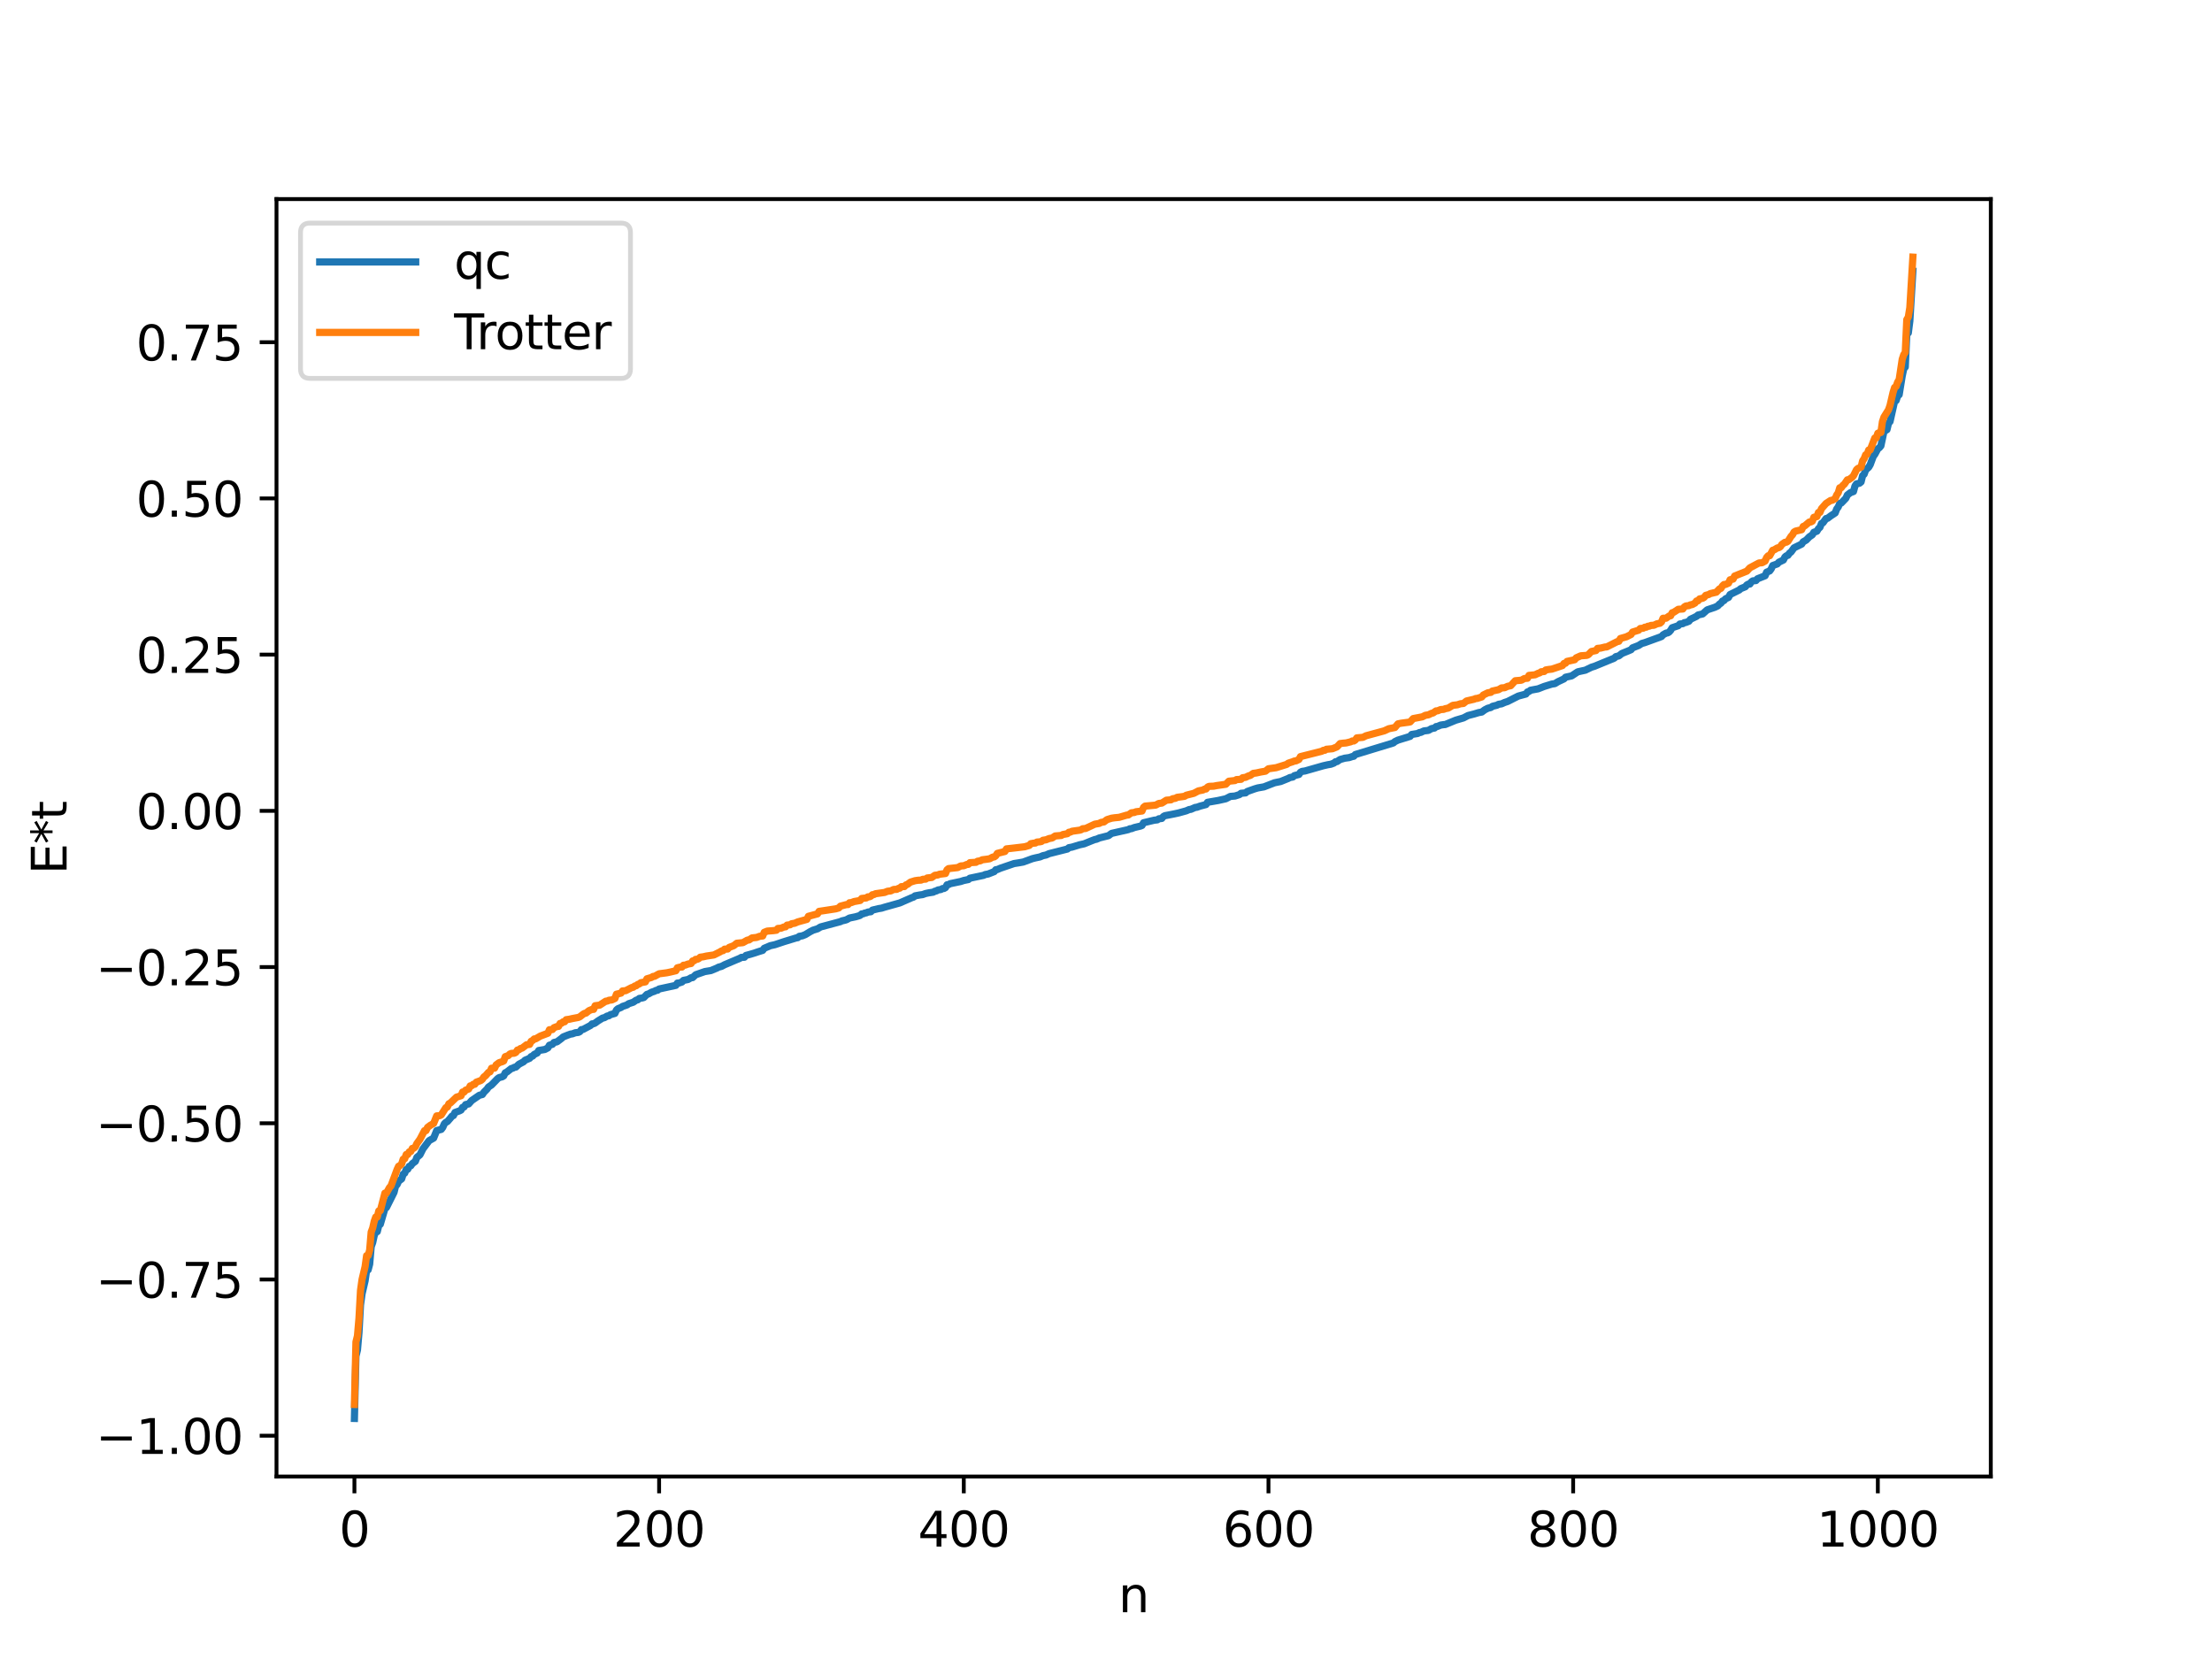 <?xml version="1.0" encoding="utf-8" standalone="no"?>
<!DOCTYPE svg PUBLIC "-//W3C//DTD SVG 1.1//EN"
  "http://www.w3.org/Graphics/SVG/1.1/DTD/svg11.dtd">
<svg xmlns:xlink="http://www.w3.org/1999/xlink" width="460.8pt" height="345.6pt" viewBox="0 0 460.8 345.6" xmlns="http://www.w3.org/2000/svg" version="1.1">
 <defs>
  <style type="text/css">*{stroke-linejoin: round; stroke-linecap: butt}</style>
 </defs>
 <g id="figure_1">
  <g id="patch_1">
   <path d="M 0 345.6 
L 460.8 345.6 
L 460.8 0 
L 0 0 
z
" style="fill: #ffffff"/>
  </g>
  <g id="axes_1">
   <g id="patch_2">
    <path d="M 57.6 307.584 
L 414.72 307.584 
L 414.72 41.472 
L 57.6 41.472 
z
" style="fill: #ffffff"/>
   </g>
   <g id="matplotlib.axis_1">
    <g id="xtick_1">
     <g id="line2d_1">
      <defs>
       <path id="m036f890213" d="M 0 0 
L 0 3.5 
" style="stroke: #000000; stroke-width: 0.8"/>
      </defs>
      <g>
       <use xlink:href="#m036f890213" x="73.833" y="307.584" style="stroke: #000000; stroke-width: 0.8"/>
      </g>
     </g>
     <g id="text_1">
      <!-- 0 -->
      <g transform="translate(70.651 322.182) scale(0.1 -0.1)">
       <defs>
        <path id="DejaVuSans-30" d="M 2034 4250 
Q 1547 4250 1301 3770 
Q 1056 3291 1056 2328 
Q 1056 1369 1301 889 
Q 1547 409 2034 409 
Q 2525 409 2770 889 
Q 3016 1369 3016 2328 
Q 3016 3291 2770 3770 
Q 2525 4250 2034 4250 
z
M 2034 4750 
Q 2819 4750 3233 4129 
Q 3647 3509 3647 2328 
Q 3647 1150 3233 529 
Q 2819 -91 2034 -91 
Q 1250 -91 836 529 
Q 422 1150 422 2328 
Q 422 3509 836 4129 
Q 1250 4750 2034 4750 
z
" transform="scale(0.016)"/>
       </defs>
       <use xlink:href="#DejaVuSans-30"/>
      </g>
     </g>
    </g>
    <g id="xtick_2">
     <g id="line2d_2">
      <g>
       <use xlink:href="#m036f890213" x="137.304" y="307.584" style="stroke: #000000; stroke-width: 0.8"/>
      </g>
     </g>
     <g id="text_2">
      <!-- 200 -->
      <g transform="translate(127.76 322.182) scale(0.1 -0.1)">
       <defs>
        <path id="DejaVuSans-32" d="M 1228 531 
L 3431 531 
L 3431 0 
L 469 0 
L 469 531 
Q 828 903 1448 1529 
Q 2069 2156 2228 2338 
Q 2531 2678 2651 2914 
Q 2772 3150 2772 3378 
Q 2772 3750 2511 3984 
Q 2250 4219 1831 4219 
Q 1534 4219 1204 4116 
Q 875 4013 500 3803 
L 500 4441 
Q 881 4594 1212 4672 
Q 1544 4750 1819 4750 
Q 2544 4750 2975 4387 
Q 3406 4025 3406 3419 
Q 3406 3131 3298 2873 
Q 3191 2616 2906 2266 
Q 2828 2175 2409 1742 
Q 1991 1309 1228 531 
z
" transform="scale(0.016)"/>
       </defs>
       <use xlink:href="#DejaVuSans-32"/>
       <use xlink:href="#DejaVuSans-30" x="63.623"/>
       <use xlink:href="#DejaVuSans-30" x="127.246"/>
      </g>
     </g>
    </g>
    <g id="xtick_3">
     <g id="line2d_3">
      <g>
       <use xlink:href="#m036f890213" x="200.775" y="307.584" style="stroke: #000000; stroke-width: 0.8"/>
      </g>
     </g>
     <g id="text_3">
      <!-- 400 -->
      <g transform="translate(191.231 322.182) scale(0.1 -0.1)">
       <defs>
        <path id="DejaVuSans-34" d="M 2419 4116 
L 825 1625 
L 2419 1625 
L 2419 4116 
z
M 2253 4666 
L 3047 4666 
L 3047 1625 
L 3713 1625 
L 3713 1100 
L 3047 1100 
L 3047 0 
L 2419 0 
L 2419 1100 
L 313 1100 
L 313 1709 
L 2253 4666 
z
" transform="scale(0.016)"/>
       </defs>
       <use xlink:href="#DejaVuSans-34"/>
       <use xlink:href="#DejaVuSans-30" x="63.623"/>
       <use xlink:href="#DejaVuSans-30" x="127.246"/>
      </g>
     </g>
    </g>
    <g id="xtick_4">
     <g id="line2d_4">
      <g>
       <use xlink:href="#m036f890213" x="264.246" y="307.584" style="stroke: #000000; stroke-width: 0.8"/>
      </g>
     </g>
     <g id="text_4">
      <!-- 600 -->
      <g transform="translate(254.702 322.182) scale(0.1 -0.1)">
       <defs>
        <path id="DejaVuSans-36" d="M 2113 2584 
Q 1688 2584 1439 2293 
Q 1191 2003 1191 1497 
Q 1191 994 1439 701 
Q 1688 409 2113 409 
Q 2538 409 2786 701 
Q 3034 994 3034 1497 
Q 3034 2003 2786 2293 
Q 2538 2584 2113 2584 
z
M 3366 4563 
L 3366 3988 
Q 3128 4100 2886 4159 
Q 2644 4219 2406 4219 
Q 1781 4219 1451 3797 
Q 1122 3375 1075 2522 
Q 1259 2794 1537 2939 
Q 1816 3084 2150 3084 
Q 2853 3084 3261 2657 
Q 3669 2231 3669 1497 
Q 3669 778 3244 343 
Q 2819 -91 2113 -91 
Q 1303 -91 875 529 
Q 447 1150 447 2328 
Q 447 3434 972 4092 
Q 1497 4750 2381 4750 
Q 2619 4750 2861 4703 
Q 3103 4656 3366 4563 
z
" transform="scale(0.016)"/>
       </defs>
       <use xlink:href="#DejaVuSans-36"/>
       <use xlink:href="#DejaVuSans-30" x="63.623"/>
       <use xlink:href="#DejaVuSans-30" x="127.246"/>
      </g>
     </g>
    </g>
    <g id="xtick_5">
     <g id="line2d_5">
      <g>
       <use xlink:href="#m036f890213" x="327.717" y="307.584" style="stroke: #000000; stroke-width: 0.8"/>
      </g>
     </g>
     <g id="text_5">
      <!-- 800 -->
      <g transform="translate(318.173 322.182) scale(0.1 -0.1)">
       <defs>
        <path id="DejaVuSans-38" d="M 2034 2216 
Q 1584 2216 1326 1975 
Q 1069 1734 1069 1313 
Q 1069 891 1326 650 
Q 1584 409 2034 409 
Q 2484 409 2743 651 
Q 3003 894 3003 1313 
Q 3003 1734 2745 1975 
Q 2488 2216 2034 2216 
z
M 1403 2484 
Q 997 2584 770 2862 
Q 544 3141 544 3541 
Q 544 4100 942 4425 
Q 1341 4750 2034 4750 
Q 2731 4750 3128 4425 
Q 3525 4100 3525 3541 
Q 3525 3141 3298 2862 
Q 3072 2584 2669 2484 
Q 3125 2378 3379 2068 
Q 3634 1759 3634 1313 
Q 3634 634 3220 271 
Q 2806 -91 2034 -91 
Q 1263 -91 848 271 
Q 434 634 434 1313 
Q 434 1759 690 2068 
Q 947 2378 1403 2484 
z
M 1172 3481 
Q 1172 3119 1398 2916 
Q 1625 2713 2034 2713 
Q 2441 2713 2670 2916 
Q 2900 3119 2900 3481 
Q 2900 3844 2670 4047 
Q 2441 4250 2034 4250 
Q 1625 4250 1398 4047 
Q 1172 3844 1172 3481 
z
" transform="scale(0.016)"/>
       </defs>
       <use xlink:href="#DejaVuSans-38"/>
       <use xlink:href="#DejaVuSans-30" x="63.623"/>
       <use xlink:href="#DejaVuSans-30" x="127.246"/>
      </g>
     </g>
    </g>
    <g id="xtick_6">
     <g id="line2d_6">
      <g>
       <use xlink:href="#m036f890213" x="391.188" y="307.584" style="stroke: #000000; stroke-width: 0.8"/>
      </g>
     </g>
     <g id="text_6">
      <!-- 1000 -->
      <g transform="translate(378.463 322.182) scale(0.1 -0.1)">
       <defs>
        <path id="DejaVuSans-31" d="M 794 531 
L 1825 531 
L 1825 4091 
L 703 3866 
L 703 4441 
L 1819 4666 
L 2450 4666 
L 2450 531 
L 3481 531 
L 3481 0 
L 794 0 
L 794 531 
z
" transform="scale(0.016)"/>
       </defs>
       <use xlink:href="#DejaVuSans-31"/>
       <use xlink:href="#DejaVuSans-30" x="63.623"/>
       <use xlink:href="#DejaVuSans-30" x="127.246"/>
       <use xlink:href="#DejaVuSans-30" x="190.869"/>
      </g>
     </g>
    </g>
    <g id="text_7">
     <!-- n -->
     <g transform="translate(232.991 335.861) scale(0.1 -0.1)">
      <defs>
       <path id="DejaVuSans-6e" d="M 3513 2113 
L 3513 0 
L 2938 0 
L 2938 2094 
Q 2938 2591 2744 2837 
Q 2550 3084 2163 3084 
Q 1697 3084 1428 2787 
Q 1159 2491 1159 1978 
L 1159 0 
L 581 0 
L 581 3500 
L 1159 3500 
L 1159 2956 
Q 1366 3272 1645 3428 
Q 1925 3584 2291 3584 
Q 2894 3584 3203 3211 
Q 3513 2838 3513 2113 
z
" transform="scale(0.016)"/>
      </defs>
      <use xlink:href="#DejaVuSans-6e"/>
     </g>
    </g>
   </g>
   <g id="matplotlib.axis_2">
    <g id="ytick_1">
     <g id="line2d_7">
      <defs>
       <path id="mfc870da658" d="M 0 0 
L -3.5 0 
" style="stroke: #000000; stroke-width: 0.8"/>
      </defs>
      <g>
       <use xlink:href="#mfc870da658" x="57.6" y="299.079" style="stroke: #000000; stroke-width: 0.8"/>
      </g>
     </g>
     <g id="text_8">
      <!-- −1.00 -->
      <g transform="translate(19.955 302.879) scale(0.1 -0.1)">
       <defs>
        <path id="DejaVuSans-2212" d="M 678 2272 
L 4684 2272 
L 4684 1741 
L 678 1741 
L 678 2272 
z
" transform="scale(0.016)"/>
        <path id="DejaVuSans-2e" d="M 684 794 
L 1344 794 
L 1344 0 
L 684 0 
L 684 794 
z
" transform="scale(0.016)"/>
       </defs>
       <use xlink:href="#DejaVuSans-2212"/>
       <use xlink:href="#DejaVuSans-31" x="83.789"/>
       <use xlink:href="#DejaVuSans-2e" x="147.412"/>
       <use xlink:href="#DejaVuSans-30" x="179.199"/>
       <use xlink:href="#DejaVuSans-30" x="242.822"/>
      </g>
     </g>
    </g>
    <g id="ytick_2">
     <g id="line2d_8">
      <g>
       <use xlink:href="#mfc870da658" x="57.6" y="266.538" style="stroke: #000000; stroke-width: 0.8"/>
      </g>
     </g>
     <g id="text_9">
      <!-- −0.75 -->
      <g transform="translate(19.955 270.337) scale(0.1 -0.1)">
       <defs>
        <path id="DejaVuSans-37" d="M 525 4666 
L 3525 4666 
L 3525 4397 
L 1831 0 
L 1172 0 
L 2766 4134 
L 525 4134 
L 525 4666 
z
" transform="scale(0.016)"/>
        <path id="DejaVuSans-35" d="M 691 4666 
L 3169 4666 
L 3169 4134 
L 1269 4134 
L 1269 2991 
Q 1406 3038 1543 3061 
Q 1681 3084 1819 3084 
Q 2600 3084 3056 2656 
Q 3513 2228 3513 1497 
Q 3513 744 3044 326 
Q 2575 -91 1722 -91 
Q 1428 -91 1123 -41 
Q 819 9 494 109 
L 494 744 
Q 775 591 1075 516 
Q 1375 441 1709 441 
Q 2250 441 2565 725 
Q 2881 1009 2881 1497 
Q 2881 1984 2565 2268 
Q 2250 2553 1709 2553 
Q 1456 2553 1204 2497 
Q 953 2441 691 2322 
L 691 4666 
z
" transform="scale(0.016)"/>
       </defs>
       <use xlink:href="#DejaVuSans-2212"/>
       <use xlink:href="#DejaVuSans-30" x="83.789"/>
       <use xlink:href="#DejaVuSans-2e" x="147.412"/>
       <use xlink:href="#DejaVuSans-37" x="179.199"/>
       <use xlink:href="#DejaVuSans-35" x="242.822"/>
      </g>
     </g>
    </g>
    <g id="ytick_3">
     <g id="line2d_9">
      <g>
       <use xlink:href="#mfc870da658" x="57.6" y="233.996" style="stroke: #000000; stroke-width: 0.8"/>
      </g>
     </g>
     <g id="text_10">
      <!-- −0.50 -->
      <g transform="translate(19.955 237.795) scale(0.1 -0.1)">
       <use xlink:href="#DejaVuSans-2212"/>
       <use xlink:href="#DejaVuSans-30" x="83.789"/>
       <use xlink:href="#DejaVuSans-2e" x="147.412"/>
       <use xlink:href="#DejaVuSans-35" x="179.199"/>
       <use xlink:href="#DejaVuSans-30" x="242.822"/>
      </g>
     </g>
    </g>
    <g id="ytick_4">
     <g id="line2d_10">
      <g>
       <use xlink:href="#mfc870da658" x="57.6" y="201.454" style="stroke: #000000; stroke-width: 0.8"/>
      </g>
     </g>
     <g id="text_11">
      <!-- −0.25 -->
      <g transform="translate(19.955 205.254) scale(0.1 -0.1)">
       <use xlink:href="#DejaVuSans-2212"/>
       <use xlink:href="#DejaVuSans-30" x="83.789"/>
       <use xlink:href="#DejaVuSans-2e" x="147.412"/>
       <use xlink:href="#DejaVuSans-32" x="179.199"/>
       <use xlink:href="#DejaVuSans-35" x="242.822"/>
      </g>
     </g>
    </g>
    <g id="ytick_5">
     <g id="line2d_11">
      <g>
       <use xlink:href="#mfc870da658" x="57.6" y="168.913" style="stroke: #000000; stroke-width: 0.8"/>
      </g>
     </g>
     <g id="text_12">
      <!-- 0.00 -->
      <g transform="translate(28.334 172.712) scale(0.1 -0.1)">
       <use xlink:href="#DejaVuSans-30"/>
       <use xlink:href="#DejaVuSans-2e" x="63.623"/>
       <use xlink:href="#DejaVuSans-30" x="95.41"/>
       <use xlink:href="#DejaVuSans-30" x="159.033"/>
      </g>
     </g>
    </g>
    <g id="ytick_6">
     <g id="line2d_12">
      <g>
       <use xlink:href="#mfc870da658" x="57.6" y="136.371" style="stroke: #000000; stroke-width: 0.8"/>
      </g>
     </g>
     <g id="text_13">
      <!-- 0.25 -->
      <g transform="translate(28.334 140.17) scale(0.1 -0.1)">
       <use xlink:href="#DejaVuSans-30"/>
       <use xlink:href="#DejaVuSans-2e" x="63.623"/>
       <use xlink:href="#DejaVuSans-32" x="95.41"/>
       <use xlink:href="#DejaVuSans-35" x="159.033"/>
      </g>
     </g>
    </g>
    <g id="ytick_7">
     <g id="line2d_13">
      <g>
       <use xlink:href="#mfc870da658" x="57.6" y="103.83" style="stroke: #000000; stroke-width: 0.8"/>
      </g>
     </g>
     <g id="text_14">
      <!-- 0.50 -->
      <g transform="translate(28.334 107.629) scale(0.1 -0.1)">
       <use xlink:href="#DejaVuSans-30"/>
       <use xlink:href="#DejaVuSans-2e" x="63.623"/>
       <use xlink:href="#DejaVuSans-35" x="95.41"/>
       <use xlink:href="#DejaVuSans-30" x="159.033"/>
      </g>
     </g>
    </g>
    <g id="ytick_8">
     <g id="line2d_14">
      <g>
       <use xlink:href="#mfc870da658" x="57.6" y="71.288" style="stroke: #000000; stroke-width: 0.8"/>
      </g>
     </g>
     <g id="text_15">
      <!-- 0.75 -->
      <g transform="translate(28.334 75.087) scale(0.1 -0.1)">
       <use xlink:href="#DejaVuSans-30"/>
       <use xlink:href="#DejaVuSans-2e" x="63.623"/>
       <use xlink:href="#DejaVuSans-37" x="95.41"/>
       <use xlink:href="#DejaVuSans-35" x="159.033"/>
      </g>
     </g>
    </g>
    <g id="text_16">
     <!-- E*t -->
     <g transform="translate(13.875 182.148) rotate(-90) scale(0.1 -0.1)">
      <defs>
       <path id="DejaVuSans-45" d="M 628 4666 
L 3578 4666 
L 3578 4134 
L 1259 4134 
L 1259 2753 
L 3481 2753 
L 3481 2222 
L 1259 2222 
L 1259 531 
L 3634 531 
L 3634 0 
L 628 0 
L 628 4666 
z
" transform="scale(0.016)"/>
       <path id="DejaVuSans-2a" d="M 3009 3897 
L 1888 3291 
L 3009 2681 
L 2828 2375 
L 1778 3009 
L 1778 1831 
L 1422 1831 
L 1422 3009 
L 372 2375 
L 191 2681 
L 1313 3291 
L 191 3897 
L 372 4206 
L 1422 3572 
L 1422 4750 
L 1778 4750 
L 1778 3572 
L 2828 4206 
L 3009 3897 
z
" transform="scale(0.016)"/>
       <path id="DejaVuSans-74" d="M 1172 4494 
L 1172 3500 
L 2356 3500 
L 2356 3053 
L 1172 3053 
L 1172 1153 
Q 1172 725 1289 603 
Q 1406 481 1766 481 
L 2356 481 
L 2356 0 
L 1766 0 
Q 1100 0 847 248 
Q 594 497 594 1153 
L 594 3053 
L 172 3053 
L 172 3500 
L 594 3500 
L 594 4494 
L 1172 4494 
z
" transform="scale(0.016)"/>
      </defs>
      <use xlink:href="#DejaVuSans-45"/>
      <use xlink:href="#DejaVuSans-2a" x="63.184"/>
      <use xlink:href="#DejaVuSans-74" x="113.184"/>
     </g>
    </g>
   </g>
   <g id="line2d_15">
    <path d="M 73.833 295.488 
L 74.15 282.507 
L 74.467 281.211 
L 74.785 277.571 
L 75.102 271.836 
L 75.42 269.538 
L 76.054 266.818 
L 76.372 264.661 
L 76.689 264.542 
L 77.006 263.344 
L 77.324 259.709 
L 77.641 258.835 
L 77.958 257.398 
L 78.276 256.595 
L 78.593 256.575 
L 78.91 255.289 
L 79.228 255.036 
L 80.18 251.772 
L 80.497 251.559 
L 82.084 248.387 
L 82.401 247.101 
L 82.719 246.771 
L 83.036 246.065 
L 83.671 245.583 
L 83.988 244.599 
L 84.305 244.391 
L 84.623 243.632 
L 84.94 243.582 
L 85.258 242.962 
L 85.575 242.856 
L 85.892 242.408 
L 86.527 241.929 
L 86.844 241.101 
L 87.479 240.573 
L 88.114 239.316 
L 89.383 237.622 
L 90.335 237.087 
L 90.97 235.516 
L 91.922 235.276 
L 92.239 234.85 
L 92.557 234.124 
L 92.874 233.804 
L 93.191 233.654 
L 93.826 232.931 
L 94.143 232.527 
L 94.461 232.391 
L 94.778 231.752 
L 95.73 231.407 
L 96.048 231.241 
L 96.365 230.685 
L 96.682 230.595 
L 97 230.103 
L 97.634 229.968 
L 98.269 229.256 
L 99.856 228.164 
L 100.491 228.005 
L 100.808 227.535 
L 101.443 226.899 
L 101.76 226.449 
L 102.395 226.019 
L 103.664 224.706 
L 103.981 224.479 
L 104.616 224.32 
L 104.934 224.125 
L 105.251 223.483 
L 105.568 223.333 
L 106.52 222.592 
L 106.838 222.523 
L 107.155 222.331 
L 107.472 222.291 
L 108.107 221.698 
L 109.059 221.195 
L 109.377 220.863 
L 110.329 220.466 
L 110.646 220.105 
L 110.963 219.999 
L 111.281 219.656 
L 111.915 219.355 
L 112.233 218.837 
L 113.502 218.625 
L 114.137 218.289 
L 114.454 217.738 
L 115.089 217.546 
L 115.406 217.166 
L 116.041 217.027 
L 116.993 216.309 
L 117.31 216.016 
L 118.262 215.635 
L 118.897 215.408 
L 119.215 215.377 
L 119.849 215.141 
L 120.484 215.067 
L 120.801 214.905 
L 121.119 214.487 
L 121.436 214.464 
L 123.023 213.617 
L 123.34 213.292 
L 123.658 213.264 
L 123.975 213.114 
L 124.61 212.65 
L 125.562 212.066 
L 125.879 212.018 
L 126.514 211.648 
L 126.831 211.608 
L 127.148 211.378 
L 128.1 211.11 
L 128.418 210.408 
L 128.735 210.133 
L 129.37 209.876 
L 129.687 209.659 
L 130.322 209.449 
L 130.639 209.334 
L 130.957 209.092 
L 131.909 208.785 
L 132.543 208.348 
L 132.861 208.279 
L 133.178 207.995 
L 133.813 207.888 
L 134.13 207.793 
L 134.765 207.147 
L 135.082 207.065 
L 135.717 206.702 
L 136.352 206.492 
L 136.669 206.31 
L 136.986 206.282 
L 137.304 206.023 
L 140.795 205.267 
L 141.112 204.793 
L 141.429 204.785 
L 142.064 204.572 
L 142.381 204.235 
L 143.334 204.046 
L 143.968 203.679 
L 144.286 203.655 
L 144.92 203.061 
L 146.824 202.395 
L 148.094 202.185 
L 149.363 201.658 
L 149.681 201.482 
L 150.315 201.311 
L 150.95 200.972 
L 154.124 199.627 
L 154.441 199.443 
L 155.076 199.412 
L 155.393 199.038 
L 156.345 198.78 
L 157.297 198.488 
L 157.932 198.273 
L 158.884 197.978 
L 159.201 197.546 
L 160.471 197.005 
L 161.423 196.796 
L 163.327 196.162 
L 165.866 195.386 
L 166.183 195.336 
L 166.5 195.058 
L 167.135 194.951 
L 167.77 194.695 
L 168.722 194.113 
L 169.357 193.779 
L 170.309 193.485 
L 170.943 193.1 
L 175.069 191.996 
L 175.386 191.837 
L 176.021 191.693 
L 176.339 191.595 
L 176.973 191.243 
L 178.243 190.981 
L 178.877 190.798 
L 179.195 190.683 
L 179.512 190.382 
L 179.829 190.365 
L 180.147 190.198 
L 180.464 190.169 
L 180.781 190.006 
L 181.416 189.929 
L 181.734 189.594 
L 183.003 189.286 
L 183.638 189.185 
L 184.272 188.985 
L 187.446 188.094 
L 189.985 186.985 
L 190.302 186.891 
L 190.62 186.623 
L 191.572 186.443 
L 192.206 186.358 
L 192.841 186.129 
L 193.476 185.996 
L 194.428 185.85 
L 194.745 185.652 
L 195.062 185.606 
L 195.38 185.4 
L 196.015 185.301 
L 196.332 185.107 
L 196.649 185.084 
L 196.967 184.901 
L 197.284 184.321 
L 197.601 184.283 
L 197.919 184.093 
L 200.14 183.629 
L 200.775 183.419 
L 201.727 183.226 
L 202.044 182.948 
L 204.9 182.347 
L 205.218 182.189 
L 205.853 182.071 
L 207.122 181.572 
L 207.439 181.18 
L 207.757 181.143 
L 208.391 180.868 
L 211.248 179.893 
L 212.2 179.745 
L 213.152 179.575 
L 215.056 178.875 
L 215.691 178.716 
L 216.643 178.513 
L 217.277 178.248 
L 217.912 178.114 
L 218.547 177.829 
L 222.355 176.869 
L 222.672 176.589 
L 223.307 176.473 
L 224.894 175.988 
L 225.846 175.782 
L 227.433 175.137 
L 228.067 174.892 
L 228.385 174.837 
L 229.02 174.559 
L 230.924 174.085 
L 231.558 173.612 
L 235.049 172.824 
L 235.367 172.647 
L 235.684 172.631 
L 236.319 172.386 
L 237.588 172.086 
L 237.905 171.953 
L 238.223 171.393 
L 240.444 170.864 
L 241.079 170.792 
L 241.396 170.574 
L 242.031 170.492 
L 242.348 170.099 
L 242.666 169.924 
L 243.618 169.745 
L 244.57 169.557 
L 245.522 169.351 
L 247.109 168.912 
L 247.743 168.637 
L 248.061 168.606 
L 249.013 168.194 
L 249.33 168.17 
L 249.965 167.938 
L 251.234 167.604 
L 251.552 167.137 
L 253.773 166.753 
L 255.36 166.398 
L 256.312 165.907 
L 257.264 165.828 
L 258.216 165.524 
L 258.534 165.257 
L 259.486 165.172 
L 259.803 164.893 
L 261.39 164.327 
L 262.024 164.141 
L 263.294 163.92 
L 265.515 163.064 
L 266.785 162.803 
L 268.372 162.161 
L 268.689 161.983 
L 269.324 161.866 
L 269.641 161.581 
L 270.593 161.334 
L 270.91 160.869 
L 271.228 160.7 
L 271.862 160.605 
L 275.671 159.519 
L 276.623 159.305 
L 277.258 159.198 
L 277.892 158.957 
L 278.21 158.687 
L 278.527 158.653 
L 279.162 158.223 
L 280.114 157.95 
L 281.066 157.818 
L 281.7 157.604 
L 282.018 157.543 
L 282.335 157.184 
L 290.269 154.768 
L 290.586 154.486 
L 291.221 154.182 
L 293.76 153.397 
L 294.077 153.002 
L 295.347 152.795 
L 295.664 152.609 
L 295.981 152.571 
L 296.616 152.268 
L 297.568 152.152 
L 298.203 151.785 
L 298.838 151.664 
L 299.155 151.366 
L 299.472 151.323 
L 300.107 151.052 
L 300.742 150.953 
L 301.059 150.935 
L 303.281 150.021 
L 304.867 149.556 
L 305.82 149.057 
L 307.089 148.733 
L 308.041 148.444 
L 308.676 148.334 
L 309.31 147.868 
L 309.945 147.539 
L 310.58 147.385 
L 310.897 147.14 
L 311.849 146.907 
L 312.167 146.722 
L 312.801 146.623 
L 313.436 146.338 
L 314.071 146.128 
L 316.292 145.005 
L 317.879 144.579 
L 318.196 144.144 
L 318.514 144.055 
L 318.831 143.792 
L 320.418 143.495 
L 321.687 142.996 
L 323.274 142.507 
L 323.909 142.412 
L 324.543 142.021 
L 325.496 141.57 
L 325.813 141.424 
L 326.13 141.076 
L 327.4 140.8 
L 328.669 139.958 
L 329.621 139.746 
L 330.256 139.61 
L 331.525 138.995 
L 332.16 138.798 
L 336.286 137.103 
L 336.603 136.789 
L 337.238 136.63 
L 337.872 136.132 
L 339.142 135.616 
L 339.777 135.346 
L 340.094 134.954 
L 341.363 134.462 
L 341.998 134.054 
L 342.633 133.876 
L 345.806 132.722 
L 346.124 132.601 
L 346.441 132.249 
L 347.076 131.882 
L 347.393 131.848 
L 347.71 131.661 
L 348.028 131.306 
L 348.345 130.77 
L 349.615 130.344 
L 349.932 129.998 
L 350.567 129.917 
L 350.884 129.706 
L 351.201 129.668 
L 351.836 129.415 
L 352.153 129.005 
L 353.423 128.395 
L 353.74 128.113 
L 354.692 127.893 
L 355.644 127.042 
L 357.231 126.51 
L 357.866 126.21 
L 358.183 125.846 
L 358.5 125.666 
L 358.818 125.213 
L 359.135 125.114 
L 359.453 124.745 
L 360.087 124.453 
L 360.405 123.854 
L 362.309 122.91 
L 362.626 122.624 
L 363.261 122.37 
L 363.578 122.24 
L 363.896 121.859 
L 364.213 121.682 
L 364.53 121.666 
L 364.848 121.201 
L 365.165 121.003 
L 365.8 120.943 
L 366.117 120.572 
L 367.704 119.94 
L 368.021 119.196 
L 368.656 118.938 
L 368.973 118.506 
L 369.291 117.813 
L 370.243 117.477 
L 370.56 117.121 
L 371.512 116.66 
L 371.829 116.039 
L 372.147 115.772 
L 372.464 115.682 
L 372.781 115.225 
L 373.099 114.999 
L 373.734 114.122 
L 375.32 113.346 
L 375.638 112.871 
L 376.272 112.507 
L 376.907 111.844 
L 377.542 111.411 
L 377.859 110.88 
L 378.494 110.665 
L 378.811 110.134 
L 379.129 109.852 
L 379.446 109.045 
L 379.763 108.898 
L 380.398 108.023 
L 380.715 107.968 
L 381.35 107.485 
L 382.302 106.858 
L 382.62 106.031 
L 382.937 105.613 
L 383.254 104.862 
L 383.572 104.791 
L 384.524 103.802 
L 384.841 103.118 
L 385.476 102.628 
L 386.11 102.4 
L 386.428 101.238 
L 386.745 100.8 
L 387.38 100.654 
L 387.697 100.393 
L 388.015 99.084 
L 388.332 98.788 
L 388.649 97.907 
L 389.284 97.332 
L 389.601 96.794 
L 390.236 95.08 
L 390.553 94.658 
L 391.188 93.481 
L 391.505 93.267 
L 391.823 92.885 
L 392.458 89.898 
L 393.092 89.504 
L 393.41 88.176 
L 393.727 87.822 
L 394.362 84.993 
L 394.679 83.591 
L 394.996 83.444 
L 395.314 82.516 
L 395.631 82.222 
L 396.266 78.325 
L 396.583 76.832 
L 396.9 76.464 
L 397.218 69.678 
L 397.535 69.362 
L 397.853 66.888 
L 398.487 56.506 
L 398.487 56.506 
" clip-path="url(#p249e13c9b5)" style="fill: none; stroke: #1f77b4; stroke-width: 1.5; stroke-linecap: square"/>
   </g>
   <g id="line2d_16">
    <path d="M 73.833 292.571 
L 74.15 279.554 
L 74.467 278.28 
L 74.785 274.582 
L 75.102 268.823 
L 75.42 266.538 
L 76.054 263.873 
L 76.372 261.566 
L 76.689 261.566 
L 77.006 260.42 
L 77.324 256.649 
L 77.641 255.806 
L 77.958 254.407 
L 78.276 253.521 
L 78.593 253.521 
L 78.91 252.247 
L 79.228 252.202 
L 80.18 248.549 
L 80.497 248.549 
L 81.132 247.404 
L 81.449 247.049 
L 82.719 243.632 
L 83.036 242.949 
L 83.353 242.79 
L 83.671 242.464 
L 83.988 241.478 
L 84.305 241.39 
L 84.623 240.504 
L 84.94 240.504 
L 85.258 239.945 
L 85.575 239.876 
L 85.892 239.23 
L 86.21 239.186 
L 86.527 238.898 
L 86.844 238.219 
L 87.479 237.344 
L 88.431 235.533 
L 88.748 235.533 
L 89.066 234.86 
L 89.7 234.387 
L 90.335 234.032 
L 90.97 232.46 
L 91.605 232.418 
L 91.922 232.243 
L 92.874 230.747 
L 93.191 230.616 
L 93.509 229.932 
L 93.826 229.773 
L 95.096 228.555 
L 96.048 228.257 
L 96.365 227.488 
L 96.682 227.488 
L 97 227.099 
L 97.634 226.859 
L 97.952 226.214 
L 98.269 226.169 
L 98.586 225.881 
L 98.904 225.874 
L 99.221 225.437 
L 100.173 225.086 
L 100.491 224.823 
L 100.808 224.327 
L 101.125 224.127 
L 101.76 223.395 
L 102.077 223.287 
L 102.395 222.529 
L 103.029 222.516 
L 103.347 221.843 
L 103.981 221.37 
L 104.616 221.173 
L 104.934 221.016 
L 105.251 220.121 
L 105.886 219.901 
L 106.203 219.579 
L 106.52 219.443 
L 107.155 219.401 
L 107.472 219.227 
L 107.79 218.745 
L 108.107 218.683 
L 108.424 218.428 
L 108.742 218.361 
L 109.694 217.642 
L 110.329 217.56 
L 110.646 216.916 
L 110.963 216.756 
L 111.281 216.43 
L 111.598 216.403 
L 112.55 215.844 
L 114.137 215.24 
L 114.454 214.512 
L 115.089 214.471 
L 115.406 214.083 
L 116.041 213.843 
L 116.358 213.814 
L 116.676 213.197 
L 116.993 213.152 
L 117.31 212.864 
L 117.628 212.857 
L 117.945 212.421 
L 118.58 212.333 
L 119.215 212.186 
L 120.484 211.947 
L 120.801 211.806 
L 121.436 211.31 
L 121.753 211.11 
L 122.071 211.049 
L 122.705 210.534 
L 123.34 210.273 
L 123.658 210.27 
L 123.975 209.512 
L 124.927 209.387 
L 126.196 208.563 
L 126.514 208.545 
L 126.831 208.375 
L 127.466 208.301 
L 128.1 207.999 
L 128.418 207.104 
L 129.053 206.966 
L 129.37 206.885 
L 129.687 206.426 
L 130.322 206.385 
L 131.591 205.728 
L 131.909 205.667 
L 132.226 205.411 
L 132.543 205.344 
L 132.861 205.069 
L 133.178 204.977 
L 133.496 204.714 
L 134.448 204.544 
L 134.765 203.899 
L 135.717 203.622 
L 136.034 203.414 
L 136.352 203.386 
L 137.304 202.859 
L 138.891 202.652 
L 139.525 202.521 
L 140.795 202.224 
L 141.112 201.605 
L 141.747 201.454 
L 142.064 201.454 
L 142.381 201.073 
L 142.699 201.066 
L 143.334 200.826 
L 143.968 200.717 
L 144.286 200.18 
L 144.603 200.136 
L 144.92 199.848 
L 145.238 199.841 
L 145.555 199.705 
L 145.872 199.404 
L 146.507 199.317 
L 147.142 199.169 
L 148.729 198.93 
L 149.998 198.294 
L 150.315 198.093 
L 150.633 198.033 
L 150.95 197.723 
L 151.585 197.703 
L 151.902 197.362 
L 152.854 196.997 
L 153.489 196.496 
L 154.758 196.371 
L 155.71 195.833 
L 156.028 195.81 
L 156.662 195.387 
L 157.615 195.284 
L 158.249 195.049 
L 158.884 194.982 
L 159.201 194.218 
L 159.836 193.963 
L 161.105 193.868 
L 161.74 193.785 
L 162.058 193.41 
L 162.692 193.368 
L 163.327 193.1 
L 163.644 193.077 
L 163.962 192.718 
L 164.596 192.65 
L 164.914 192.43 
L 165.548 192.328 
L 166.183 192.052 
L 168.087 191.527 
L 168.405 190.883 
L 170.309 190.37 
L 170.626 189.853 
L 171.578 189.712 
L 174.117 189.323 
L 174.752 189.133 
L 175.069 188.772 
L 176.339 188.438 
L 176.656 188.438 
L 176.973 188.057 
L 177.291 188.049 
L 177.925 187.809 
L 179.195 187.584 
L 179.512 187.164 
L 180.464 187.058 
L 180.781 186.831 
L 181.099 186.824 
L 181.416 186.688 
L 181.734 186.387 
L 182.051 186.361 
L 182.368 186.182 
L 184.272 185.913 
L 184.907 185.659 
L 185.542 185.599 
L 186.177 185.286 
L 186.811 185.268 
L 187.129 185.077 
L 187.446 185.016 
L 187.763 184.707 
L 188.398 184.687 
L 188.715 184.345 
L 189.033 184.24 
L 189.667 183.761 
L 190.62 183.466 
L 191.254 183.372 
L 191.889 183.345 
L 192.206 183.179 
L 192.841 183.135 
L 193.158 182.9 
L 194.11 182.793 
L 194.745 182.342 
L 195.38 182.267 
L 195.697 182.123 
L 196.967 181.966 
L 197.284 181.201 
L 197.601 180.946 
L 199.188 180.769 
L 199.505 180.734 
L 200.14 180.393 
L 200.775 180.351 
L 201.41 180.083 
L 201.727 180.061 
L 202.044 179.711 
L 203.314 179.634 
L 203.631 179.413 
L 204.266 179.311 
L 204.583 179.113 
L 205.535 178.994 
L 206.17 178.896 
L 206.805 178.549 
L 207.122 178.51 
L 207.439 178.279 
L 207.757 177.777 
L 209.343 177.38 
L 209.661 176.836 
L 210.93 176.695 
L 213.469 176.395 
L 214.421 176.116 
L 214.739 175.755 
L 215.373 175.643 
L 215.691 175.622 
L 216.008 175.421 
L 216.643 175.362 
L 216.96 175.291 
L 217.277 175.04 
L 217.912 174.945 
L 218.547 174.684 
L 219.181 174.568 
L 219.816 174.147 
L 221.086 174.041 
L 221.403 173.85 
L 222.355 173.671 
L 222.672 173.371 
L 222.99 173.345 
L 223.307 173.166 
L 224.894 172.943 
L 225.211 172.857 
L 225.529 172.643 
L 226.163 172.582 
L 228.067 171.69 
L 229.02 171.529 
L 229.337 171.328 
L 229.972 171.223 
L 230.606 170.744 
L 231.558 170.449 
L 232.193 170.356 
L 233.145 170.264 
L 234.732 169.799 
L 235.049 169.776 
L 235.684 169.325 
L 236.319 169.251 
L 236.636 169.106 
L 237.905 168.949 
L 238.223 168.184 
L 238.54 167.929 
L 240.444 167.752 
L 240.762 167.718 
L 241.396 167.376 
L 242.031 167.3 
L 242.983 166.694 
L 243.935 166.617 
L 244.253 166.397 
L 244.887 166.294 
L 245.205 166.096 
L 246.157 165.977 
L 246.791 165.88 
L 247.109 165.664 
L 248.696 165.262 
L 249.648 164.76 
L 250.6 164.572 
L 250.917 164.385 
L 251.234 164.364 
L 251.552 163.966 
L 251.869 163.812 
L 252.821 163.778 
L 253.456 163.651 
L 255.36 163.378 
L 255.995 162.739 
L 257.264 162.605 
L 257.581 162.405 
L 258.534 162.346 
L 258.851 162.023 
L 259.486 161.928 
L 260.12 161.62 
L 260.438 161.551 
L 261.072 161.108 
L 261.707 161.024 
L 262.659 160.816 
L 263.611 160.655 
L 264.246 160.149 
L 265.833 159.926 
L 268.054 159.234 
L 268.372 158.983 
L 269.324 158.673 
L 269.641 158.531 
L 269.958 158.512 
L 270.593 158.206 
L 270.91 157.615 
L 275.353 156.496 
L 275.671 156.309 
L 275.988 156.297 
L 276.305 156.089 
L 277.575 155.973 
L 278.527 155.583 
L 279.162 154.899 
L 279.796 154.821 
L 280.431 154.766 
L 281.383 154.53 
L 281.7 154.36 
L 282.018 154.36 
L 282.335 154.171 
L 282.653 153.714 
L 283.922 153.6 
L 284.557 153.278 
L 288.365 152.245 
L 289.317 151.805 
L 290.586 151.555 
L 291.221 150.796 
L 291.856 150.662 
L 293.443 150.45 
L 293.76 150.382 
L 294.395 149.692 
L 296.299 149.329 
L 296.934 149.007 
L 297.568 148.911 
L 298.203 148.603 
L 298.52 148.534 
L 299.155 148.091 
L 299.472 148.084 
L 300.107 147.818 
L 300.742 147.774 
L 301.059 147.638 
L 301.694 147.508 
L 302.646 146.935 
L 303.598 146.823 
L 304.233 146.609 
L 304.867 146.541 
L 305.502 146.029 
L 307.089 145.657 
L 307.406 145.515 
L 307.724 145.495 
L 308.676 145.19 
L 308.993 144.788 
L 309.945 144.322 
L 310.58 144.231 
L 310.897 143.948 
L 312.167 143.679 
L 312.801 143.308 
L 313.436 143.266 
L 314.071 142.971 
L 314.705 142.846 
L 315.34 142.151 
L 315.658 141.811 
L 316.927 141.701 
L 317.562 141.343 
L 318.196 141.293 
L 318.514 140.697 
L 319.783 140.571 
L 320.418 140.261 
L 320.735 140.18 
L 321.053 139.944 
L 321.687 139.882 
L 322.005 139.568 
L 322.639 139.46 
L 323.274 139.39 
L 323.909 139.182 
L 325.496 138.645 
L 325.813 138.209 
L 326.13 138.169 
L 326.448 137.779 
L 327.082 137.645 
L 328.034 137.433 
L 328.352 137.042 
L 329.304 136.618 
L 330.573 136.522 
L 330.891 136.364 
L 331.525 135.714 
L 332.16 135.586 
L 332.477 135.518 
L 332.795 135.074 
L 333.429 135.012 
L 334.381 134.782 
L 334.699 134.773 
L 336.92 133.653 
L 337.238 133.593 
L 337.555 133.013 
L 338.824 132.654 
L 339.777 132.173 
L 340.094 131.667 
L 341.363 131.279 
L 341.681 130.931 
L 342.315 130.865 
L 342.633 130.662 
L 342.95 130.655 
L 343.267 130.463 
L 343.585 130.444 
L 343.902 130.291 
L 344.537 130.25 
L 345.172 129.954 
L 345.806 129.829 
L 346.124 129.55 
L 346.441 128.795 
L 347.076 128.787 
L 347.71 128.326 
L 348.028 128.276 
L 348.345 127.644 
L 348.662 127.555 
L 349.615 126.927 
L 350.567 126.865 
L 350.884 126.425 
L 351.201 126.235 
L 351.836 126.165 
L 352.153 125.988 
L 352.471 125.961 
L 353.105 125.628 
L 353.423 125.192 
L 353.74 125.152 
L 354.058 124.762 
L 354.692 124.629 
L 355.01 124.445 
L 355.327 124.025 
L 355.962 123.851 
L 356.279 123.659 
L 357.548 123.363 
L 358.183 122.686 
L 358.5 122.57 
L 358.818 122.058 
L 359.135 121.766 
L 359.453 121.756 
L 360.087 121.475 
L 360.405 120.775 
L 361.039 120.637 
L 361.357 119.996 
L 363.896 118.978 
L 364.53 118.289 
L 366.434 117.275 
L 367.069 117.233 
L 367.704 116.882 
L 368.021 116.129 
L 368.339 115.778 
L 368.656 115.771 
L 369.291 114.627 
L 369.608 114.538 
L 370.243 114.147 
L 370.56 114.089 
L 370.877 113.892 
L 371.195 113.409 
L 371.829 112.971 
L 372.147 112.944 
L 372.464 112.755 
L 373.099 111.746 
L 373.416 111.402 
L 373.734 110.835 
L 374.051 110.642 
L 375.32 110.347 
L 375.638 109.67 
L 375.955 109.553 
L 376.907 108.749 
L 377.224 108.739 
L 377.542 108.574 
L 377.859 107.758 
L 378.494 107.62 
L 378.811 106.759 
L 379.129 106.747 
L 379.446 105.961 
L 380.398 104.878 
L 381.35 104.258 
L 381.667 104.23 
L 382.302 103.865 
L 382.62 103.112 
L 382.937 102.665 
L 383.254 101.611 
L 383.572 101.596 
L 383.889 101.13 
L 384.206 100.875 
L 384.841 99.955 
L 385.158 99.911 
L 385.793 99.452 
L 386.11 99.118 
L 386.745 97.846 
L 387.062 97.568 
L 387.697 97.33 
L 388.015 95.997 
L 388.332 95.558 
L 388.649 94.741 
L 388.967 94.617 
L 389.284 93.742 
L 389.601 93.73 
L 390.553 91.241 
L 390.871 91.213 
L 391.188 90.251 
L 391.505 90.109 
L 391.823 90.096 
L 392.14 87.858 
L 392.458 86.894 
L 393.41 85.369 
L 393.727 84.455 
L 394.362 81.725 
L 394.679 80.725 
L 394.996 80.499 
L 395.314 79.601 
L 395.631 79.066 
L 396.266 74.842 
L 396.583 73.878 
L 396.9 73.419 
L 397.218 66.585 
L 397.535 66.049 
L 397.853 64.076 
L 398.487 53.568 
L 398.487 53.568 
" clip-path="url(#p249e13c9b5)" style="fill: none; stroke: #ff7f0e; stroke-width: 1.5; stroke-linecap: square"/>
   </g>
   <g id="patch_3">
    <path d="M 57.6 307.584 
L 57.6 41.472 
" style="fill: none; stroke: #000000; stroke-width: 0.8; stroke-linejoin: miter; stroke-linecap: square"/>
   </g>
   <g id="patch_4">
    <path d="M 414.72 307.584 
L 414.72 41.472 
" style="fill: none; stroke: #000000; stroke-width: 0.8; stroke-linejoin: miter; stroke-linecap: square"/>
   </g>
   <g id="patch_5">
    <path d="M 57.6 307.584 
L 414.72 307.584 
" style="fill: none; stroke: #000000; stroke-width: 0.8; stroke-linejoin: miter; stroke-linecap: square"/>
   </g>
   <g id="patch_6">
    <path d="M 57.6 41.472 
L 414.72 41.472 
" style="fill: none; stroke: #000000; stroke-width: 0.8; stroke-linejoin: miter; stroke-linecap: square"/>
   </g>
   <g id="legend_1">
    <g id="patch_7">
     <path d="M 64.6 78.828 
L 129.342 78.828 
Q 131.342 78.828 131.342 76.828 
L 131.342 48.472 
Q 131.342 46.472 129.342 46.472 
L 64.6 46.472 
Q 62.6 46.472 62.6 48.472 
L 62.6 76.828 
Q 62.6 78.828 64.6 78.828 
z
" style="fill: #ffffff; opacity: 0.8; stroke: #cccccc; stroke-linejoin: miter"/>
    </g>
    <g id="line2d_17">
     <path d="M 66.6 54.57 
L 76.6 54.57 
L 86.6 54.57 
" style="fill: none; stroke: #1f77b4; stroke-width: 1.5; stroke-linecap: square"/>
    </g>
    <g id="text_17">
     <!-- qc -->
     <g transform="translate(94.6 58.07) scale(0.1 -0.1)">
      <defs>
       <path id="DejaVuSans-71" d="M 947 1747 
Q 947 1113 1208 752 
Q 1469 391 1925 391 
Q 2381 391 2643 752 
Q 2906 1113 2906 1747 
Q 2906 2381 2643 2742 
Q 2381 3103 1925 3103 
Q 1469 3103 1208 2742 
Q 947 2381 947 1747 
z
M 2906 525 
Q 2725 213 2448 61 
Q 2172 -91 1784 -91 
Q 1150 -91 751 415 
Q 353 922 353 1747 
Q 353 2572 751 3078 
Q 1150 3584 1784 3584 
Q 2172 3584 2448 3432 
Q 2725 3281 2906 2969 
L 2906 3500 
L 3481 3500 
L 3481 -1331 
L 2906 -1331 
L 2906 525 
z
" transform="scale(0.016)"/>
       <path id="DejaVuSans-63" d="M 3122 3366 
L 3122 2828 
Q 2878 2963 2633 3030 
Q 2388 3097 2138 3097 
Q 1578 3097 1268 2742 
Q 959 2388 959 1747 
Q 959 1106 1268 751 
Q 1578 397 2138 397 
Q 2388 397 2633 464 
Q 2878 531 3122 666 
L 3122 134 
Q 2881 22 2623 -34 
Q 2366 -91 2075 -91 
Q 1284 -91 818 406 
Q 353 903 353 1747 
Q 353 2603 823 3093 
Q 1294 3584 2113 3584 
Q 2378 3584 2631 3529 
Q 2884 3475 3122 3366 
z
" transform="scale(0.016)"/>
      </defs>
      <use xlink:href="#DejaVuSans-71"/>
      <use xlink:href="#DejaVuSans-63" x="63.477"/>
     </g>
    </g>
    <g id="line2d_18">
     <path d="M 66.6 69.249 
L 76.6 69.249 
L 86.6 69.249 
" style="fill: none; stroke: #ff7f0e; stroke-width: 1.5; stroke-linecap: square"/>
    </g>
    <g id="text_18">
     <!-- Trotter -->
     <g transform="translate(94.6 72.749) scale(0.1 -0.1)">
      <defs>
       <path id="DejaVuSans-54" d="M -19 4666 
L 3928 4666 
L 3928 4134 
L 2272 4134 
L 2272 0 
L 1638 0 
L 1638 4134 
L -19 4134 
L -19 4666 
z
" transform="scale(0.016)"/>
       <path id="DejaVuSans-72" d="M 2631 2963 
Q 2534 3019 2420 3045 
Q 2306 3072 2169 3072 
Q 1681 3072 1420 2755 
Q 1159 2438 1159 1844 
L 1159 0 
L 581 0 
L 581 3500 
L 1159 3500 
L 1159 2956 
Q 1341 3275 1631 3429 
Q 1922 3584 2338 3584 
Q 2397 3584 2469 3576 
Q 2541 3569 2628 3553 
L 2631 2963 
z
" transform="scale(0.016)"/>
       <path id="DejaVuSans-6f" d="M 1959 3097 
Q 1497 3097 1228 2736 
Q 959 2375 959 1747 
Q 959 1119 1226 758 
Q 1494 397 1959 397 
Q 2419 397 2687 759 
Q 2956 1122 2956 1747 
Q 2956 2369 2687 2733 
Q 2419 3097 1959 3097 
z
M 1959 3584 
Q 2709 3584 3137 3096 
Q 3566 2609 3566 1747 
Q 3566 888 3137 398 
Q 2709 -91 1959 -91 
Q 1206 -91 779 398 
Q 353 888 353 1747 
Q 353 2609 779 3096 
Q 1206 3584 1959 3584 
z
" transform="scale(0.016)"/>
       <path id="DejaVuSans-65" d="M 3597 1894 
L 3597 1613 
L 953 1613 
Q 991 1019 1311 708 
Q 1631 397 2203 397 
Q 2534 397 2845 478 
Q 3156 559 3463 722 
L 3463 178 
Q 3153 47 2828 -22 
Q 2503 -91 2169 -91 
Q 1331 -91 842 396 
Q 353 884 353 1716 
Q 353 2575 817 3079 
Q 1281 3584 2069 3584 
Q 2775 3584 3186 3129 
Q 3597 2675 3597 1894 
z
M 3022 2063 
Q 3016 2534 2758 2815 
Q 2500 3097 2075 3097 
Q 1594 3097 1305 2825 
Q 1016 2553 972 2059 
L 3022 2063 
z
" transform="scale(0.016)"/>
      </defs>
      <use xlink:href="#DejaVuSans-54"/>
      <use xlink:href="#DejaVuSans-72" x="46.334"/>
      <use xlink:href="#DejaVuSans-6f" x="85.197"/>
      <use xlink:href="#DejaVuSans-74" x="146.379"/>
      <use xlink:href="#DejaVuSans-74" x="185.588"/>
      <use xlink:href="#DejaVuSans-65" x="224.797"/>
      <use xlink:href="#DejaVuSans-72" x="286.32"/>
     </g>
    </g>
   </g>
  </g>
 </g>
 <defs>
  <clipPath id="p249e13c9b5">
   <rect x="57.6" y="41.472" width="357.12" height="266.112"/>
  </clipPath>
 </defs>
</svg>
